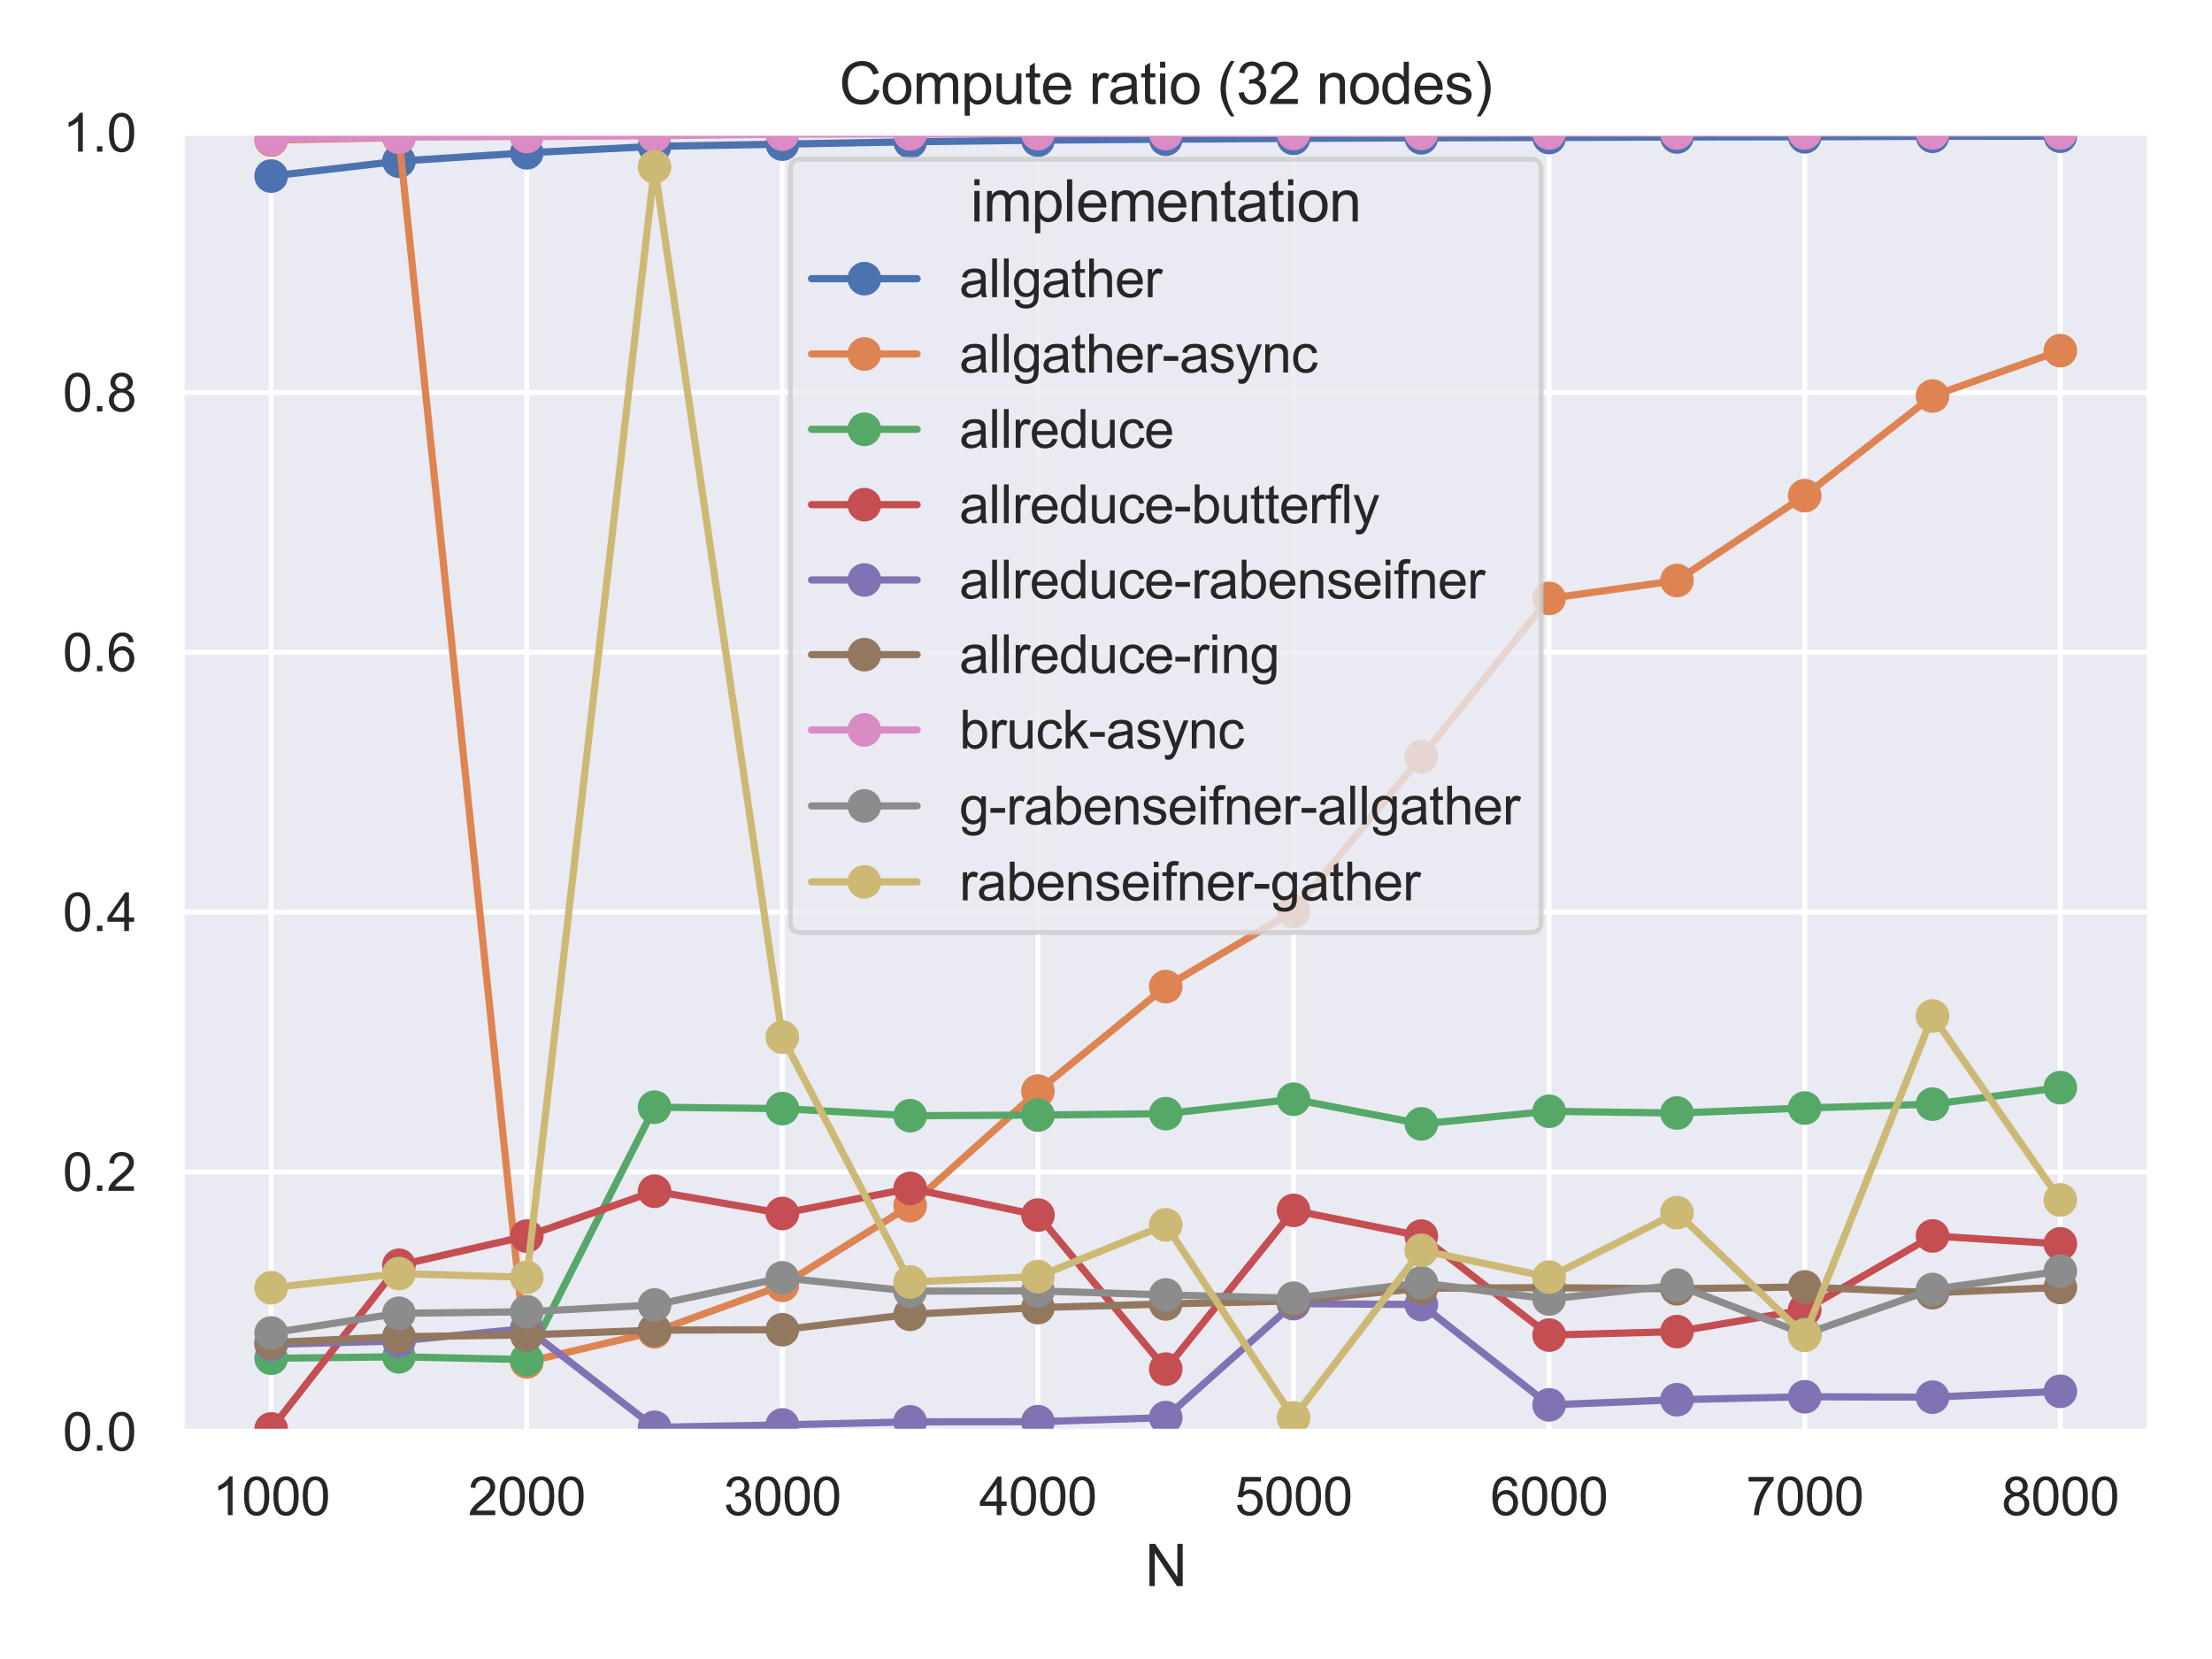 <?xml version="1.0" encoding="utf-8" standalone="no"?>
<!DOCTYPE svg PUBLIC "-//W3C//DTD SVG 1.1//EN"
  "http://www.w3.org/Graphics/SVG/1.1/DTD/svg11.dtd">
<svg height="345.6pt" version="1.1" viewBox="0 0 460.8 345.6" width="460.8pt" xmlns="http://www.w3.org/2000/svg" xmlns:xlink="http://www.w3.org/1999/xlink">
 <defs>
  <style type="text/css">*{stroke-linecap:butt;stroke-linejoin:round;}</style>
 </defs>
 <g id="figure_1">
  <g id="patch_1">
   <path d="M 0 345.6 
L 460.8 345.6 
L 460.8 0 
L 0 0 
z
" style="fill:#ffffff;"/>
  </g>
  <g id="axes_1">
   <g id="patch_2">
    <path d="M 37.85 298.26 
L 447.84 298.26 
L 447.84 27.656 
L 37.85 27.656 
z
" style="fill:#eaeaf2;"/>
   </g>
   <g id="matplotlib.axis_1">
    <g id="xtick_1">
     <g id="line2d_1">
      <path clip-path="url(#p7b5018bbe9)" d="M 56.486 298.26 
L 56.486 27.656 
" style="fill:none;stroke:#ffffff;stroke-linecap:round;"/>
     </g>
     <g id="text_1">
      <!-- 1000 -->
      <g style="fill:#262626;" transform="translate(44.252 315.634)scale(0.11 -0.11)">
       <defs>
        <path d="M 2384 0 
L 1822 0 
L 1822 3584 
Q 1619 3391 1289 3197 
Q 959 3003 697 2906 
L 697 3450 
Q 1169 3672 1522 3987 
Q 1875 4303 2022 4600 
L 2384 4600 
L 2384 0 
z
" id="ArialMT-31" transform="scale(0.016)"/>
        <path d="M 266 2259 
Q 266 3072 433 3567 
Q 600 4063 929 4331 
Q 1259 4600 1759 4600 
Q 2128 4600 2406 4451 
Q 2684 4303 2865 4023 
Q 3047 3744 3150 3342 
Q 3253 2941 3253 2259 
Q 3253 1453 3087 958 
Q 2922 463 2592 192 
Q 2263 -78 1759 -78 
Q 1097 -78 719 397 
Q 266 969 266 2259 
z
M 844 2259 
Q 844 1131 1108 757 
Q 1372 384 1759 384 
Q 2147 384 2411 759 
Q 2675 1134 2675 2259 
Q 2675 3391 2411 3762 
Q 2147 4134 1753 4134 
Q 1366 4134 1134 3806 
Q 844 3388 844 2259 
z
" id="ArialMT-30" transform="scale(0.016)"/>
       </defs>
       <use xlink:href="#ArialMT-31"/>
       <use x="55.615" xlink:href="#ArialMT-30"/>
       <use x="111.23" xlink:href="#ArialMT-30"/>
       <use x="166.846" xlink:href="#ArialMT-30"/>
      </g>
     </g>
    </g>
    <g id="xtick_2">
     <g id="line2d_2">
      <path clip-path="url(#p7b5018bbe9)" d="M 109.731 298.26 
L 109.731 27.656 
" style="fill:none;stroke:#ffffff;stroke-linecap:round;"/>
     </g>
     <g id="text_2">
      <!-- 2000 -->
      <g style="fill:#262626;" transform="translate(97.497 315.634)scale(0.11 -0.11)">
       <defs>
        <path d="M 3222 541 
L 3222 0 
L 194 0 
Q 188 203 259 391 
Q 375 700 629 1000 
Q 884 1300 1366 1694 
Q 2113 2306 2375 2664 
Q 2638 3022 2638 3341 
Q 2638 3675 2398 3904 
Q 2159 4134 1775 4134 
Q 1369 4134 1125 3890 
Q 881 3647 878 3216 
L 300 3275 
Q 359 3922 746 4261 
Q 1134 4600 1788 4600 
Q 2447 4600 2831 4234 
Q 3216 3869 3216 3328 
Q 3216 3053 3103 2787 
Q 2991 2522 2730 2228 
Q 2469 1934 1863 1422 
Q 1356 997 1212 845 
Q 1069 694 975 541 
L 3222 541 
z
" id="ArialMT-32" transform="scale(0.016)"/>
       </defs>
       <use xlink:href="#ArialMT-32"/>
       <use x="55.615" xlink:href="#ArialMT-30"/>
       <use x="111.23" xlink:href="#ArialMT-30"/>
       <use x="166.846" xlink:href="#ArialMT-30"/>
      </g>
     </g>
    </g>
    <g id="xtick_3">
     <g id="line2d_3">
      <path clip-path="url(#p7b5018bbe9)" d="M 162.977 298.26 
L 162.977 27.656 
" style="fill:none;stroke:#ffffff;stroke-linecap:round;"/>
     </g>
     <g id="text_3">
      <!-- 3000 -->
      <g style="fill:#262626;" transform="translate(150.743 315.634)scale(0.11 -0.11)">
       <defs>
        <path d="M 269 1209 
L 831 1284 
Q 928 806 1161 595 
Q 1394 384 1728 384 
Q 2125 384 2398 659 
Q 2672 934 2672 1341 
Q 2672 1728 2419 1979 
Q 2166 2231 1775 2231 
Q 1616 2231 1378 2169 
L 1441 2663 
Q 1497 2656 1531 2656 
Q 1891 2656 2178 2843 
Q 2466 3031 2466 3422 
Q 2466 3731 2256 3934 
Q 2047 4138 1716 4138 
Q 1388 4138 1169 3931 
Q 950 3725 888 3313 
L 325 3413 
Q 428 3978 793 4289 
Q 1159 4600 1703 4600 
Q 2078 4600 2393 4439 
Q 2709 4278 2876 4000 
Q 3044 3722 3044 3409 
Q 3044 3113 2884 2869 
Q 2725 2625 2413 2481 
Q 2819 2388 3044 2092 
Q 3269 1797 3269 1353 
Q 3269 753 2831 336 
Q 2394 -81 1725 -81 
Q 1122 -81 723 278 
Q 325 638 269 1209 
z
" id="ArialMT-33" transform="scale(0.016)"/>
       </defs>
       <use xlink:href="#ArialMT-33"/>
       <use x="55.615" xlink:href="#ArialMT-30"/>
       <use x="111.23" xlink:href="#ArialMT-30"/>
       <use x="166.846" xlink:href="#ArialMT-30"/>
      </g>
     </g>
    </g>
    <g id="xtick_4">
     <g id="line2d_4">
      <path clip-path="url(#p7b5018bbe9)" d="M 216.222 298.26 
L 216.222 27.656 
" style="fill:none;stroke:#ffffff;stroke-linecap:round;"/>
     </g>
     <g id="text_4">
      <!-- 4000 -->
      <g style="fill:#262626;" transform="translate(203.988 315.634)scale(0.11 -0.11)">
       <defs>
        <path d="M 2069 0 
L 2069 1097 
L 81 1097 
L 81 1613 
L 2172 4581 
L 2631 4581 
L 2631 1613 
L 3250 1613 
L 3250 1097 
L 2631 1097 
L 2631 0 
L 2069 0 
z
M 2069 1613 
L 2069 3678 
L 634 1613 
L 2069 1613 
z
" id="ArialMT-34" transform="scale(0.016)"/>
       </defs>
       <use xlink:href="#ArialMT-34"/>
       <use x="55.615" xlink:href="#ArialMT-30"/>
       <use x="111.23" xlink:href="#ArialMT-30"/>
       <use x="166.846" xlink:href="#ArialMT-30"/>
      </g>
     </g>
    </g>
    <g id="xtick_5">
     <g id="line2d_5">
      <path clip-path="url(#p7b5018bbe9)" d="M 269.468 298.26 
L 269.468 27.656 
" style="fill:none;stroke:#ffffff;stroke-linecap:round;"/>
     </g>
     <g id="text_5">
      <!-- 5000 -->
      <g style="fill:#262626;" transform="translate(257.234 315.634)scale(0.11 -0.11)">
       <defs>
        <path d="M 266 1200 
L 856 1250 
Q 922 819 1161 601 
Q 1400 384 1738 384 
Q 2144 384 2425 690 
Q 2706 997 2706 1503 
Q 2706 1984 2436 2262 
Q 2166 2541 1728 2541 
Q 1456 2541 1237 2417 
Q 1019 2294 894 2097 
L 366 2166 
L 809 4519 
L 3088 4519 
L 3088 3981 
L 1259 3981 
L 1013 2750 
Q 1425 3038 1878 3038 
Q 2478 3038 2890 2622 
Q 3303 2206 3303 1553 
Q 3303 931 2941 478 
Q 2500 -78 1738 -78 
Q 1113 -78 717 272 
Q 322 622 266 1200 
z
" id="ArialMT-35" transform="scale(0.016)"/>
       </defs>
       <use xlink:href="#ArialMT-35"/>
       <use x="55.615" xlink:href="#ArialMT-30"/>
       <use x="111.23" xlink:href="#ArialMT-30"/>
       <use x="166.846" xlink:href="#ArialMT-30"/>
      </g>
     </g>
    </g>
    <g id="xtick_6">
     <g id="line2d_6">
      <path clip-path="url(#p7b5018bbe9)" d="M 322.713 298.26 
L 322.713 27.656 
" style="fill:none;stroke:#ffffff;stroke-linecap:round;"/>
     </g>
     <g id="text_6">
      <!-- 6000 -->
      <g style="fill:#262626;" transform="translate(310.479 315.634)scale(0.11 -0.11)">
       <defs>
        <path d="M 3184 3459 
L 2625 3416 
Q 2550 3747 2413 3897 
Q 2184 4138 1850 4138 
Q 1581 4138 1378 3988 
Q 1113 3794 959 3422 
Q 806 3050 800 2363 
Q 1003 2672 1297 2822 
Q 1591 2972 1913 2972 
Q 2475 2972 2870 2558 
Q 3266 2144 3266 1488 
Q 3266 1056 3080 686 
Q 2894 316 2569 119 
Q 2244 -78 1831 -78 
Q 1128 -78 684 439 
Q 241 956 241 2144 
Q 241 3472 731 4075 
Q 1159 4600 1884 4600 
Q 2425 4600 2770 4297 
Q 3116 3994 3184 3459 
z
M 888 1484 
Q 888 1194 1011 928 
Q 1134 663 1356 523 
Q 1578 384 1822 384 
Q 2178 384 2434 671 
Q 2691 959 2691 1453 
Q 2691 1928 2437 2201 
Q 2184 2475 1800 2475 
Q 1419 2475 1153 2201 
Q 888 1928 888 1484 
z
" id="ArialMT-36" transform="scale(0.016)"/>
       </defs>
       <use xlink:href="#ArialMT-36"/>
       <use x="55.615" xlink:href="#ArialMT-30"/>
       <use x="111.23" xlink:href="#ArialMT-30"/>
       <use x="166.846" xlink:href="#ArialMT-30"/>
      </g>
     </g>
    </g>
    <g id="xtick_7">
     <g id="line2d_7">
      <path clip-path="url(#p7b5018bbe9)" d="M 375.959 298.26 
L 375.959 27.656 
" style="fill:none;stroke:#ffffff;stroke-linecap:round;"/>
     </g>
     <g id="text_7">
      <!-- 7000 -->
      <g style="fill:#262626;" transform="translate(363.725 315.634)scale(0.11 -0.11)">
       <defs>
        <path d="M 303 3981 
L 303 4522 
L 3269 4522 
L 3269 4084 
Q 2831 3619 2401 2847 
Q 1972 2075 1738 1259 
Q 1569 684 1522 0 
L 944 0 
Q 953 541 1156 1306 
Q 1359 2072 1739 2783 
Q 2119 3494 2547 3981 
L 303 3981 
z
" id="ArialMT-37" transform="scale(0.016)"/>
       </defs>
       <use xlink:href="#ArialMT-37"/>
       <use x="55.615" xlink:href="#ArialMT-30"/>
       <use x="111.23" xlink:href="#ArialMT-30"/>
       <use x="166.846" xlink:href="#ArialMT-30"/>
      </g>
     </g>
    </g>
    <g id="xtick_8">
     <g id="line2d_8">
      <path clip-path="url(#p7b5018bbe9)" d="M 429.204 298.26 
L 429.204 27.656 
" style="fill:none;stroke:#ffffff;stroke-linecap:round;"/>
     </g>
     <g id="text_8">
      <!-- 8000 -->
      <g style="fill:#262626;" transform="translate(416.97 315.634)scale(0.11 -0.11)">
       <defs>
        <path d="M 1131 2484 
Q 781 2613 612 2850 
Q 444 3088 444 3419 
Q 444 3919 803 4259 
Q 1163 4600 1759 4600 
Q 2359 4600 2725 4251 
Q 3091 3903 3091 3403 
Q 3091 3084 2923 2848 
Q 2756 2613 2416 2484 
Q 2838 2347 3058 2040 
Q 3278 1734 3278 1309 
Q 3278 722 2862 322 
Q 2447 -78 1769 -78 
Q 1091 -78 675 323 
Q 259 725 259 1325 
Q 259 1772 486 2073 
Q 713 2375 1131 2484 
z
M 1019 3438 
Q 1019 3113 1228 2906 
Q 1438 2700 1772 2700 
Q 2097 2700 2305 2904 
Q 2513 3109 2513 3406 
Q 2513 3716 2298 3927 
Q 2084 4138 1766 4138 
Q 1444 4138 1231 3931 
Q 1019 3725 1019 3438 
z
M 838 1322 
Q 838 1081 952 856 
Q 1066 631 1291 507 
Q 1516 384 1775 384 
Q 2178 384 2440 643 
Q 2703 903 2703 1303 
Q 2703 1709 2433 1975 
Q 2163 2241 1756 2241 
Q 1359 2241 1098 1978 
Q 838 1716 838 1322 
z
" id="ArialMT-38" transform="scale(0.016)"/>
       </defs>
       <use xlink:href="#ArialMT-38"/>
       <use x="55.615" xlink:href="#ArialMT-30"/>
       <use x="111.23" xlink:href="#ArialMT-30"/>
       <use x="166.846" xlink:href="#ArialMT-30"/>
      </g>
     </g>
    </g>
    <g id="text_9">
     <!-- N -->
     <g style="fill:#262626;" transform="translate(238.512 330.409)scale(0.12 -0.12)">
      <defs>
       <path d="M 488 0 
L 488 4581 
L 1109 4581 
L 3516 984 
L 3516 4581 
L 4097 4581 
L 4097 0 
L 3475 0 
L 1069 3600 
L 1069 0 
L 488 0 
z
" id="ArialMT-4e" transform="scale(0.016)"/>
      </defs>
      <use xlink:href="#ArialMT-4e"/>
     </g>
    </g>
   </g>
   <g id="matplotlib.axis_2">
    <g id="ytick_1">
     <g id="line2d_9">
      <path clip-path="url(#p7b5018bbe9)" d="M 37.85 298.26 
L 447.84 298.26 
" style="fill:none;stroke:#ffffff;stroke-linecap:round;"/>
     </g>
     <g id="text_10">
      <!-- 0.0 -->
      <g style="fill:#262626;" transform="translate(13.06 302.197)scale(0.11 -0.11)">
       <defs>
        <path d="M 581 0 
L 581 641 
L 1222 641 
L 1222 0 
L 581 0 
z
" id="ArialMT-2e" transform="scale(0.016)"/>
       </defs>
       <use xlink:href="#ArialMT-30"/>
       <use x="55.615" xlink:href="#ArialMT-2e"/>
       <use x="83.398" xlink:href="#ArialMT-30"/>
      </g>
     </g>
    </g>
    <g id="ytick_2">
     <g id="line2d_10">
      <path clip-path="url(#p7b5018bbe9)" d="M 37.85 244.139 
L 447.84 244.139 
" style="fill:none;stroke:#ffffff;stroke-linecap:round;"/>
     </g>
     <g id="text_11">
      <!-- 0.2 -->
      <g style="fill:#262626;" transform="translate(13.06 248.076)scale(0.11 -0.11)">
       <use xlink:href="#ArialMT-30"/>
       <use x="55.615" xlink:href="#ArialMT-2e"/>
       <use x="83.398" xlink:href="#ArialMT-32"/>
      </g>
     </g>
    </g>
    <g id="ytick_3">
     <g id="line2d_11">
      <path clip-path="url(#p7b5018bbe9)" d="M 37.85 190.018 
L 447.84 190.018 
" style="fill:none;stroke:#ffffff;stroke-linecap:round;"/>
     </g>
     <g id="text_12">
      <!-- 0.4 -->
      <g style="fill:#262626;" transform="translate(13.06 193.955)scale(0.11 -0.11)">
       <use xlink:href="#ArialMT-30"/>
       <use x="55.615" xlink:href="#ArialMT-2e"/>
       <use x="83.398" xlink:href="#ArialMT-34"/>
      </g>
     </g>
    </g>
    <g id="ytick_4">
     <g id="line2d_12">
      <path clip-path="url(#p7b5018bbe9)" d="M 37.85 135.898 
L 447.84 135.898 
" style="fill:none;stroke:#ffffff;stroke-linecap:round;"/>
     </g>
     <g id="text_13">
      <!-- 0.6 -->
      <g style="fill:#262626;" transform="translate(13.06 139.835)scale(0.11 -0.11)">
       <use xlink:href="#ArialMT-30"/>
       <use x="55.615" xlink:href="#ArialMT-2e"/>
       <use x="83.398" xlink:href="#ArialMT-36"/>
      </g>
     </g>
    </g>
    <g id="ytick_5">
     <g id="line2d_13">
      <path clip-path="url(#p7b5018bbe9)" d="M 37.85 81.777 
L 447.84 81.777 
" style="fill:none;stroke:#ffffff;stroke-linecap:round;"/>
     </g>
     <g id="text_14">
      <!-- 0.8 -->
      <g style="fill:#262626;" transform="translate(13.06 85.714)scale(0.11 -0.11)">
       <use xlink:href="#ArialMT-30"/>
       <use x="55.615" xlink:href="#ArialMT-2e"/>
       <use x="83.398" xlink:href="#ArialMT-38"/>
      </g>
     </g>
    </g>
    <g id="ytick_6">
     <g id="line2d_14">
      <path clip-path="url(#p7b5018bbe9)" d="M 37.85 27.656 
L 447.84 27.656 
" style="fill:none;stroke:#ffffff;stroke-linecap:round;"/>
     </g>
     <g id="text_15">
      <!-- 1.0 -->
      <g style="fill:#262626;" transform="translate(13.06 31.593)scale(0.11 -0.11)">
       <use xlink:href="#ArialMT-31"/>
       <use x="55.615" xlink:href="#ArialMT-2e"/>
       <use x="83.398" xlink:href="#ArialMT-30"/>
      </g>
     </g>
    </g>
   </g>
   <g id="line2d_15">
    <path clip-path="url(#p7b5018bbe9)" d="M 56.486 36.677 
L 83.109 33.572 
L 109.731 31.834 
L 136.354 30.493 
L 162.977 30.026 
L 189.6 29.54 
L 216.222 29.201 
L 242.845 29.003 
L 269.468 28.83 
L 296.09 28.709 
L 322.713 28.65 
L 349.336 28.538 
L 375.959 28.498 
L 402.581 28.393 
L 429.204 28.374 
" style="fill:none;stroke:#4c72b0;stroke-linecap:round;stroke-width:1.5;"/>
    <defs>
     <path d="M 0 3 
C 0.796 3 1.559 2.684 2.121 2.121 
C 2.684 1.559 3 0.796 3 0 
C 3 -0.796 2.684 -1.559 2.121 -2.121 
C 1.559 -2.684 0.796 -3 0 -3 
C -0.796 -3 -1.559 -2.684 -2.121 -2.121 
C -2.684 -1.559 -3 -0.796 -3 0 
C -3 0.796 -2.684 1.559 -2.121 2.121 
C -1.559 2.684 -0.796 3 0 3 
z
" id="m631c146daf" style="stroke:#4c72b0;"/>
    </defs>
    <g clip-path="url(#p7b5018bbe9)">
     <use style="fill:#4c72b0;stroke:#4c72b0;" x="56.486" xlink:href="#m631c146daf" y="36.677"/>
     <use style="fill:#4c72b0;stroke:#4c72b0;" x="83.109" xlink:href="#m631c146daf" y="33.572"/>
     <use style="fill:#4c72b0;stroke:#4c72b0;" x="109.731" xlink:href="#m631c146daf" y="31.834"/>
     <use style="fill:#4c72b0;stroke:#4c72b0;" x="136.354" xlink:href="#m631c146daf" y="30.493"/>
     <use style="fill:#4c72b0;stroke:#4c72b0;" x="162.977" xlink:href="#m631c146daf" y="30.026"/>
     <use style="fill:#4c72b0;stroke:#4c72b0;" x="189.6" xlink:href="#m631c146daf" y="29.54"/>
     <use style="fill:#4c72b0;stroke:#4c72b0;" x="216.222" xlink:href="#m631c146daf" y="29.201"/>
     <use style="fill:#4c72b0;stroke:#4c72b0;" x="242.845" xlink:href="#m631c146daf" y="29.003"/>
     <use style="fill:#4c72b0;stroke:#4c72b0;" x="269.468" xlink:href="#m631c146daf" y="28.83"/>
     <use style="fill:#4c72b0;stroke:#4c72b0;" x="296.09" xlink:href="#m631c146daf" y="28.709"/>
     <use style="fill:#4c72b0;stroke:#4c72b0;" x="322.713" xlink:href="#m631c146daf" y="28.65"/>
     <use style="fill:#4c72b0;stroke:#4c72b0;" x="349.336" xlink:href="#m631c146daf" y="28.538"/>
     <use style="fill:#4c72b0;stroke:#4c72b0;" x="375.959" xlink:href="#m631c146daf" y="28.498"/>
     <use style="fill:#4c72b0;stroke:#4c72b0;" x="402.581" xlink:href="#m631c146daf" y="28.393"/>
     <use style="fill:#4c72b0;stroke:#4c72b0;" x="429.204" xlink:href="#m631c146daf" y="28.374"/>
    </g>
   </g>
   <g id="line2d_16">
    <path clip-path="url(#p7b5018bbe9)" d="M 56.486 29.175 
L 83.109 28.664 
L 109.731 283.705 
L 136.354 277.437 
L 162.977 267.757 
L 189.6 251.163 
L 216.222 227.297 
L 242.845 205.526 
L 269.468 189.814 
L 296.09 157.662 
L 322.713 124.669 
L 349.336 120.928 
L 375.959 103.251 
L 402.581 82.498 
L 429.204 73.053 
" style="fill:none;stroke:#dd8452;stroke-linecap:round;stroke-width:1.5;"/>
    <defs>
     <path d="M 0 3 
C 0.796 3 1.559 2.684 2.121 2.121 
C 2.684 1.559 3 0.796 3 0 
C 3 -0.796 2.684 -1.559 2.121 -2.121 
C 1.559 -2.684 0.796 -3 0 -3 
C -0.796 -3 -1.559 -2.684 -2.121 -2.121 
C -2.684 -1.559 -3 -0.796 -3 0 
C -3 0.796 -2.684 1.559 -2.121 2.121 
C -1.559 2.684 -0.796 3 0 3 
z
" id="m5522a5a7a4" style="stroke:#dd8452;"/>
    </defs>
    <g clip-path="url(#p7b5018bbe9)">
     <use style="fill:#dd8452;stroke:#dd8452;" x="56.486" xlink:href="#m5522a5a7a4" y="29.175"/>
     <use style="fill:#dd8452;stroke:#dd8452;" x="83.109" xlink:href="#m5522a5a7a4" y="28.664"/>
     <use style="fill:#dd8452;stroke:#dd8452;" x="109.731" xlink:href="#m5522a5a7a4" y="283.705"/>
     <use style="fill:#dd8452;stroke:#dd8452;" x="136.354" xlink:href="#m5522a5a7a4" y="277.437"/>
     <use style="fill:#dd8452;stroke:#dd8452;" x="162.977" xlink:href="#m5522a5a7a4" y="267.757"/>
     <use style="fill:#dd8452;stroke:#dd8452;" x="189.6" xlink:href="#m5522a5a7a4" y="251.163"/>
     <use style="fill:#dd8452;stroke:#dd8452;" x="216.222" xlink:href="#m5522a5a7a4" y="227.297"/>
     <use style="fill:#dd8452;stroke:#dd8452;" x="242.845" xlink:href="#m5522a5a7a4" y="205.526"/>
     <use style="fill:#dd8452;stroke:#dd8452;" x="269.468" xlink:href="#m5522a5a7a4" y="189.814"/>
     <use style="fill:#dd8452;stroke:#dd8452;" x="296.09" xlink:href="#m5522a5a7a4" y="157.662"/>
     <use style="fill:#dd8452;stroke:#dd8452;" x="322.713" xlink:href="#m5522a5a7a4" y="124.669"/>
     <use style="fill:#dd8452;stroke:#dd8452;" x="349.336" xlink:href="#m5522a5a7a4" y="120.928"/>
     <use style="fill:#dd8452;stroke:#dd8452;" x="375.959" xlink:href="#m5522a5a7a4" y="103.251"/>
     <use style="fill:#dd8452;stroke:#dd8452;" x="402.581" xlink:href="#m5522a5a7a4" y="82.498"/>
     <use style="fill:#dd8452;stroke:#dd8452;" x="429.204" xlink:href="#m5522a5a7a4" y="73.053"/>
    </g>
   </g>
   <g id="line2d_17">
    <path clip-path="url(#p7b5018bbe9)" d="M 56.486 282.955 
L 83.109 282.647 
L 109.731 283.226 
L 136.354 230.646 
L 162.977 230.943 
L 189.6 232.423 
L 216.222 232.287 
L 242.845 231.998 
L 269.468 228.987 
L 296.09 234.124 
L 322.713 231.499 
L 349.336 231.866 
L 375.959 230.824 
L 402.581 230.017 
L 429.204 226.575 
" style="fill:none;stroke:#55a868;stroke-linecap:round;stroke-width:1.5;"/>
    <defs>
     <path d="M 0 3 
C 0.796 3 1.559 2.684 2.121 2.121 
C 2.684 1.559 3 0.796 3 0 
C 3 -0.796 2.684 -1.559 2.121 -2.121 
C 1.559 -2.684 0.796 -3 0 -3 
C -0.796 -3 -1.559 -2.684 -2.121 -2.121 
C -2.684 -1.559 -3 -0.796 -3 0 
C -3 0.796 -2.684 1.559 -2.121 2.121 
C -1.559 2.684 -0.796 3 0 3 
z
" id="m926f9d525a" style="stroke:#55a868;"/>
    </defs>
    <g clip-path="url(#p7b5018bbe9)">
     <use style="fill:#55a868;stroke:#55a868;" x="56.486" xlink:href="#m926f9d525a" y="282.955"/>
     <use style="fill:#55a868;stroke:#55a868;" x="83.109" xlink:href="#m926f9d525a" y="282.647"/>
     <use style="fill:#55a868;stroke:#55a868;" x="109.731" xlink:href="#m926f9d525a" y="283.226"/>
     <use style="fill:#55a868;stroke:#55a868;" x="136.354" xlink:href="#m926f9d525a" y="230.646"/>
     <use style="fill:#55a868;stroke:#55a868;" x="162.977" xlink:href="#m926f9d525a" y="230.943"/>
     <use style="fill:#55a868;stroke:#55a868;" x="189.6" xlink:href="#m926f9d525a" y="232.423"/>
     <use style="fill:#55a868;stroke:#55a868;" x="216.222" xlink:href="#m926f9d525a" y="232.287"/>
     <use style="fill:#55a868;stroke:#55a868;" x="242.845" xlink:href="#m926f9d525a" y="231.998"/>
     <use style="fill:#55a868;stroke:#55a868;" x="269.468" xlink:href="#m926f9d525a" y="228.987"/>
     <use style="fill:#55a868;stroke:#55a868;" x="296.09" xlink:href="#m926f9d525a" y="234.124"/>
     <use style="fill:#55a868;stroke:#55a868;" x="322.713" xlink:href="#m926f9d525a" y="231.499"/>
     <use style="fill:#55a868;stroke:#55a868;" x="349.336" xlink:href="#m926f9d525a" y="231.866"/>
     <use style="fill:#55a868;stroke:#55a868;" x="375.959" xlink:href="#m926f9d525a" y="230.824"/>
     <use style="fill:#55a868;stroke:#55a868;" x="402.581" xlink:href="#m926f9d525a" y="230.017"/>
     <use style="fill:#55a868;stroke:#55a868;" x="429.204" xlink:href="#m926f9d525a" y="226.575"/>
    </g>
   </g>
   <g id="line2d_18">
    <path clip-path="url(#p7b5018bbe9)" d="M 56.486 297.68 
L 83.109 263.579 
L 109.731 257.501 
L 136.354 248.156 
L 162.977 252.789 
L 189.6 247.561 
L 216.222 253.124 
L 242.845 285.21 
L 269.468 252.146 
L 296.09 257.507 
L 322.713 278.123 
L 349.336 277.392 
L 375.959 272.839 
L 402.581 257.471 
L 429.204 259.119 
" style="fill:none;stroke:#c44e52;stroke-linecap:round;stroke-width:1.5;"/>
    <defs>
     <path d="M 0 3 
C 0.796 3 1.559 2.684 2.121 2.121 
C 2.684 1.559 3 0.796 3 0 
C 3 -0.796 2.684 -1.559 2.121 -2.121 
C 1.559 -2.684 0.796 -3 0 -3 
C -0.796 -3 -1.559 -2.684 -2.121 -2.121 
C -2.684 -1.559 -3 -0.796 -3 0 
C -3 0.796 -2.684 1.559 -2.121 2.121 
C -1.559 2.684 -0.796 3 0 3 
z
" id="m4c5e7a5e44" style="stroke:#c44e52;"/>
    </defs>
    <g clip-path="url(#p7b5018bbe9)">
     <use style="fill:#c44e52;stroke:#c44e52;" x="56.486" xlink:href="#m4c5e7a5e44" y="297.68"/>
     <use style="fill:#c44e52;stroke:#c44e52;" x="83.109" xlink:href="#m4c5e7a5e44" y="263.579"/>
     <use style="fill:#c44e52;stroke:#c44e52;" x="109.731" xlink:href="#m4c5e7a5e44" y="257.501"/>
     <use style="fill:#c44e52;stroke:#c44e52;" x="136.354" xlink:href="#m4c5e7a5e44" y="248.156"/>
     <use style="fill:#c44e52;stroke:#c44e52;" x="162.977" xlink:href="#m4c5e7a5e44" y="252.789"/>
     <use style="fill:#c44e52;stroke:#c44e52;" x="189.6" xlink:href="#m4c5e7a5e44" y="247.561"/>
     <use style="fill:#c44e52;stroke:#c44e52;" x="216.222" xlink:href="#m4c5e7a5e44" y="253.124"/>
     <use style="fill:#c44e52;stroke:#c44e52;" x="242.845" xlink:href="#m4c5e7a5e44" y="285.21"/>
     <use style="fill:#c44e52;stroke:#c44e52;" x="269.468" xlink:href="#m4c5e7a5e44" y="252.146"/>
     <use style="fill:#c44e52;stroke:#c44e52;" x="296.09" xlink:href="#m4c5e7a5e44" y="257.507"/>
     <use style="fill:#c44e52;stroke:#c44e52;" x="322.713" xlink:href="#m4c5e7a5e44" y="278.123"/>
     <use style="fill:#c44e52;stroke:#c44e52;" x="349.336" xlink:href="#m4c5e7a5e44" y="277.392"/>
     <use style="fill:#c44e52;stroke:#c44e52;" x="375.959" xlink:href="#m4c5e7a5e44" y="272.839"/>
     <use style="fill:#c44e52;stroke:#c44e52;" x="402.581" xlink:href="#m4c5e7a5e44" y="257.471"/>
     <use style="fill:#c44e52;stroke:#c44e52;" x="429.204" xlink:href="#m4c5e7a5e44" y="259.119"/>
    </g>
   </g>
   <g id="line2d_19">
    <path clip-path="url(#p7b5018bbe9)" d="M 56.486 280.07 
L 83.109 279.347 
L 109.731 276.742 
L 136.354 297.334 
L 162.977 296.833 
L 189.6 296.19 
L 216.222 296.164 
L 242.845 295.315 
L 269.468 271.566 
L 296.09 271.761 
L 322.713 292.661 
L 349.336 291.587 
L 375.959 290.971 
L 402.581 291.055 
L 429.204 289.837 
" style="fill:none;stroke:#8172b3;stroke-linecap:round;stroke-width:1.5;"/>
    <defs>
     <path d="M 0 3 
C 0.796 3 1.559 2.684 2.121 2.121 
C 2.684 1.559 3 0.796 3 0 
C 3 -0.796 2.684 -1.559 2.121 -2.121 
C 1.559 -2.684 0.796 -3 0 -3 
C -0.796 -3 -1.559 -2.684 -2.121 -2.121 
C -2.684 -1.559 -3 -0.796 -3 0 
C -3 0.796 -2.684 1.559 -2.121 2.121 
C -1.559 2.684 -0.796 3 0 3 
z
" id="ma0bdca89f1" style="stroke:#8172b3;"/>
    </defs>
    <g clip-path="url(#p7b5018bbe9)">
     <use style="fill:#8172b3;stroke:#8172b3;" x="56.486" xlink:href="#ma0bdca89f1" y="280.07"/>
     <use style="fill:#8172b3;stroke:#8172b3;" x="83.109" xlink:href="#ma0bdca89f1" y="279.347"/>
     <use style="fill:#8172b3;stroke:#8172b3;" x="109.731" xlink:href="#ma0bdca89f1" y="276.742"/>
     <use style="fill:#8172b3;stroke:#8172b3;" x="136.354" xlink:href="#ma0bdca89f1" y="297.334"/>
     <use style="fill:#8172b3;stroke:#8172b3;" x="162.977" xlink:href="#ma0bdca89f1" y="296.833"/>
     <use style="fill:#8172b3;stroke:#8172b3;" x="189.6" xlink:href="#ma0bdca89f1" y="296.19"/>
     <use style="fill:#8172b3;stroke:#8172b3;" x="216.222" xlink:href="#ma0bdca89f1" y="296.164"/>
     <use style="fill:#8172b3;stroke:#8172b3;" x="242.845" xlink:href="#ma0bdca89f1" y="295.315"/>
     <use style="fill:#8172b3;stroke:#8172b3;" x="269.468" xlink:href="#ma0bdca89f1" y="271.566"/>
     <use style="fill:#8172b3;stroke:#8172b3;" x="296.09" xlink:href="#ma0bdca89f1" y="271.761"/>
     <use style="fill:#8172b3;stroke:#8172b3;" x="322.713" xlink:href="#ma0bdca89f1" y="292.661"/>
     <use style="fill:#8172b3;stroke:#8172b3;" x="349.336" xlink:href="#ma0bdca89f1" y="291.587"/>
     <use style="fill:#8172b3;stroke:#8172b3;" x="375.959" xlink:href="#ma0bdca89f1" y="290.971"/>
     <use style="fill:#8172b3;stroke:#8172b3;" x="402.581" xlink:href="#ma0bdca89f1" y="291.055"/>
     <use style="fill:#8172b3;stroke:#8172b3;" x="429.204" xlink:href="#ma0bdca89f1" y="289.837"/>
    </g>
   </g>
   <g id="line2d_20">
    <path clip-path="url(#p7b5018bbe9)" d="M 56.486 279.682 
L 83.109 278.461 
L 109.731 278.089 
L 136.354 277.092 
L 162.977 277.005 
L 189.6 273.797 
L 216.222 272.396 
L 242.845 271.638 
L 269.468 271.002 
L 296.09 268.366 
L 322.713 268.242 
L 349.336 268.478 
L 375.959 268.096 
L 402.581 269.295 
L 429.204 268.196 
" style="fill:none;stroke:#937860;stroke-linecap:round;stroke-width:1.5;"/>
    <defs>
     <path d="M 0 3 
C 0.796 3 1.559 2.684 2.121 2.121 
C 2.684 1.559 3 0.796 3 0 
C 3 -0.796 2.684 -1.559 2.121 -2.121 
C 1.559 -2.684 0.796 -3 0 -3 
C -0.796 -3 -1.559 -2.684 -2.121 -2.121 
C -2.684 -1.559 -3 -0.796 -3 0 
C -3 0.796 -2.684 1.559 -2.121 2.121 
C -1.559 2.684 -0.796 3 0 3 
z
" id="mafaf334eee" style="stroke:#937860;"/>
    </defs>
    <g clip-path="url(#p7b5018bbe9)">
     <use style="fill:#937860;stroke:#937860;" x="56.486" xlink:href="#mafaf334eee" y="279.682"/>
     <use style="fill:#937860;stroke:#937860;" x="83.109" xlink:href="#mafaf334eee" y="278.461"/>
     <use style="fill:#937860;stroke:#937860;" x="109.731" xlink:href="#mafaf334eee" y="278.089"/>
     <use style="fill:#937860;stroke:#937860;" x="136.354" xlink:href="#mafaf334eee" y="277.092"/>
     <use style="fill:#937860;stroke:#937860;" x="162.977" xlink:href="#mafaf334eee" y="277.005"/>
     <use style="fill:#937860;stroke:#937860;" x="189.6" xlink:href="#mafaf334eee" y="273.797"/>
     <use style="fill:#937860;stroke:#937860;" x="216.222" xlink:href="#mafaf334eee" y="272.396"/>
     <use style="fill:#937860;stroke:#937860;" x="242.845" xlink:href="#mafaf334eee" y="271.638"/>
     <use style="fill:#937860;stroke:#937860;" x="269.468" xlink:href="#mafaf334eee" y="271.002"/>
     <use style="fill:#937860;stroke:#937860;" x="296.09" xlink:href="#mafaf334eee" y="268.366"/>
     <use style="fill:#937860;stroke:#937860;" x="322.713" xlink:href="#mafaf334eee" y="268.242"/>
     <use style="fill:#937860;stroke:#937860;" x="349.336" xlink:href="#mafaf334eee" y="268.478"/>
     <use style="fill:#937860;stroke:#937860;" x="375.959" xlink:href="#mafaf334eee" y="268.096"/>
     <use style="fill:#937860;stroke:#937860;" x="402.581" xlink:href="#mafaf334eee" y="269.295"/>
     <use style="fill:#937860;stroke:#937860;" x="429.204" xlink:href="#mafaf334eee" y="268.196"/>
    </g>
   </g>
   <g id="line2d_21">
    <path clip-path="url(#p7b5018bbe9)" d="M 56.486 28.932 
L 83.109 28.545 
L 109.731 28.442 
L 136.354 28.283 
L 162.977 27.946 
L 189.6 27.884 
L 216.222 27.849 
L 242.845 27.822 
L 269.468 27.799 
L 296.09 27.783 
L 322.713 27.723 
L 349.336 27.716 
L 375.959 27.711 
L 402.581 27.706 
L 429.204 27.697 
" style="fill:none;stroke:#da8bc3;stroke-linecap:round;stroke-width:1.5;"/>
    <defs>
     <path d="M 0 3 
C 0.796 3 1.559 2.684 2.121 2.121 
C 2.684 1.559 3 0.796 3 0 
C 3 -0.796 2.684 -1.559 2.121 -2.121 
C 1.559 -2.684 0.796 -3 0 -3 
C -0.796 -3 -1.559 -2.684 -2.121 -2.121 
C -2.684 -1.559 -3 -0.796 -3 0 
C -3 0.796 -2.684 1.559 -2.121 2.121 
C -1.559 2.684 -0.796 3 0 3 
z
" id="me56b350a59" style="stroke:#da8bc3;"/>
    </defs>
    <g clip-path="url(#p7b5018bbe9)">
     <use style="fill:#da8bc3;stroke:#da8bc3;" x="56.486" xlink:href="#me56b350a59" y="28.932"/>
     <use style="fill:#da8bc3;stroke:#da8bc3;" x="83.109" xlink:href="#me56b350a59" y="28.545"/>
     <use style="fill:#da8bc3;stroke:#da8bc3;" x="109.731" xlink:href="#me56b350a59" y="28.442"/>
     <use style="fill:#da8bc3;stroke:#da8bc3;" x="136.354" xlink:href="#me56b350a59" y="28.283"/>
     <use style="fill:#da8bc3;stroke:#da8bc3;" x="162.977" xlink:href="#me56b350a59" y="27.946"/>
     <use style="fill:#da8bc3;stroke:#da8bc3;" x="189.6" xlink:href="#me56b350a59" y="27.884"/>
     <use style="fill:#da8bc3;stroke:#da8bc3;" x="216.222" xlink:href="#me56b350a59" y="27.849"/>
     <use style="fill:#da8bc3;stroke:#da8bc3;" x="242.845" xlink:href="#me56b350a59" y="27.822"/>
     <use style="fill:#da8bc3;stroke:#da8bc3;" x="269.468" xlink:href="#me56b350a59" y="27.799"/>
     <use style="fill:#da8bc3;stroke:#da8bc3;" x="296.09" xlink:href="#me56b350a59" y="27.783"/>
     <use style="fill:#da8bc3;stroke:#da8bc3;" x="322.713" xlink:href="#me56b350a59" y="27.723"/>
     <use style="fill:#da8bc3;stroke:#da8bc3;" x="349.336" xlink:href="#me56b350a59" y="27.716"/>
     <use style="fill:#da8bc3;stroke:#da8bc3;" x="375.959" xlink:href="#me56b350a59" y="27.711"/>
     <use style="fill:#da8bc3;stroke:#da8bc3;" x="402.581" xlink:href="#me56b350a59" y="27.706"/>
     <use style="fill:#da8bc3;stroke:#da8bc3;" x="429.204" xlink:href="#me56b350a59" y="27.697"/>
    </g>
   </g>
   <g id="line2d_22">
    <path clip-path="url(#p7b5018bbe9)" d="M 56.486 277.681 
L 83.109 273.584 
L 109.731 273.26 
L 136.354 271.845 
L 162.977 266.194 
L 189.6 268.964 
L 216.222 268.914 
L 242.845 269.755 
L 269.468 270.445 
L 296.09 267.233 
L 322.713 270.611 
L 349.336 267.708 
L 375.959 277.927 
L 402.581 268.621 
L 429.204 264.79 
" style="fill:none;stroke:#8c8c8c;stroke-linecap:round;stroke-width:1.5;"/>
    <defs>
     <path d="M 0 3 
C 0.796 3 1.559 2.684 2.121 2.121 
C 2.684 1.559 3 0.796 3 0 
C 3 -0.796 2.684 -1.559 2.121 -2.121 
C 1.559 -2.684 0.796 -3 0 -3 
C -0.796 -3 -1.559 -2.684 -2.121 -2.121 
C -2.684 -1.559 -3 -0.796 -3 0 
C -3 0.796 -2.684 1.559 -2.121 2.121 
C -1.559 2.684 -0.796 3 0 3 
z
" id="mc24f07a712" style="stroke:#8c8c8c;"/>
    </defs>
    <g clip-path="url(#p7b5018bbe9)">
     <use style="fill:#8c8c8c;stroke:#8c8c8c;" x="56.486" xlink:href="#mc24f07a712" y="277.681"/>
     <use style="fill:#8c8c8c;stroke:#8c8c8c;" x="83.109" xlink:href="#mc24f07a712" y="273.584"/>
     <use style="fill:#8c8c8c;stroke:#8c8c8c;" x="109.731" xlink:href="#mc24f07a712" y="273.26"/>
     <use style="fill:#8c8c8c;stroke:#8c8c8c;" x="136.354" xlink:href="#mc24f07a712" y="271.845"/>
     <use style="fill:#8c8c8c;stroke:#8c8c8c;" x="162.977" xlink:href="#mc24f07a712" y="266.194"/>
     <use style="fill:#8c8c8c;stroke:#8c8c8c;" x="189.6" xlink:href="#mc24f07a712" y="268.964"/>
     <use style="fill:#8c8c8c;stroke:#8c8c8c;" x="216.222" xlink:href="#mc24f07a712" y="268.914"/>
     <use style="fill:#8c8c8c;stroke:#8c8c8c;" x="242.845" xlink:href="#mc24f07a712" y="269.755"/>
     <use style="fill:#8c8c8c;stroke:#8c8c8c;" x="269.468" xlink:href="#mc24f07a712" y="270.445"/>
     <use style="fill:#8c8c8c;stroke:#8c8c8c;" x="296.09" xlink:href="#mc24f07a712" y="267.233"/>
     <use style="fill:#8c8c8c;stroke:#8c8c8c;" x="322.713" xlink:href="#mc24f07a712" y="270.611"/>
     <use style="fill:#8c8c8c;stroke:#8c8c8c;" x="349.336" xlink:href="#mc24f07a712" y="267.708"/>
     <use style="fill:#8c8c8c;stroke:#8c8c8c;" x="375.959" xlink:href="#mc24f07a712" y="277.927"/>
     <use style="fill:#8c8c8c;stroke:#8c8c8c;" x="402.581" xlink:href="#mc24f07a712" y="268.621"/>
     <use style="fill:#8c8c8c;stroke:#8c8c8c;" x="429.204" xlink:href="#mc24f07a712" y="264.79"/>
    </g>
   </g>
   <g id="line2d_23">
    <path clip-path="url(#p7b5018bbe9)" d="M 56.486 268.262 
L 83.109 265.306 
L 109.731 266.091 
L 136.354 34.74 
L 162.977 216.068 
L 189.6 267.059 
L 216.222 265.937 
L 242.845 255.157 
L 269.468 295.36 
L 296.09 260.465 
L 322.713 266.046 
L 349.336 252.617 
L 375.959 278.163 
L 402.581 211.649 
L 429.204 249.963 
" style="fill:none;stroke:#ccb974;stroke-linecap:round;stroke-width:1.5;"/>
    <defs>
     <path d="M 0 3 
C 0.796 3 1.559 2.684 2.121 2.121 
C 2.684 1.559 3 0.796 3 0 
C 3 -0.796 2.684 -1.559 2.121 -2.121 
C 1.559 -2.684 0.796 -3 0 -3 
C -0.796 -3 -1.559 -2.684 -2.121 -2.121 
C -2.684 -1.559 -3 -0.796 -3 0 
C -3 0.796 -2.684 1.559 -2.121 2.121 
C -1.559 2.684 -0.796 3 0 3 
z
" id="m0028592da7" style="stroke:#ccb974;"/>
    </defs>
    <g clip-path="url(#p7b5018bbe9)">
     <use style="fill:#ccb974;stroke:#ccb974;" x="56.486" xlink:href="#m0028592da7" y="268.262"/>
     <use style="fill:#ccb974;stroke:#ccb974;" x="83.109" xlink:href="#m0028592da7" y="265.306"/>
     <use style="fill:#ccb974;stroke:#ccb974;" x="109.731" xlink:href="#m0028592da7" y="266.091"/>
     <use style="fill:#ccb974;stroke:#ccb974;" x="136.354" xlink:href="#m0028592da7" y="34.74"/>
     <use style="fill:#ccb974;stroke:#ccb974;" x="162.977" xlink:href="#m0028592da7" y="216.068"/>
     <use style="fill:#ccb974;stroke:#ccb974;" x="189.6" xlink:href="#m0028592da7" y="267.059"/>
     <use style="fill:#ccb974;stroke:#ccb974;" x="216.222" xlink:href="#m0028592da7" y="265.937"/>
     <use style="fill:#ccb974;stroke:#ccb974;" x="242.845" xlink:href="#m0028592da7" y="255.157"/>
     <use style="fill:#ccb974;stroke:#ccb974;" x="269.468" xlink:href="#m0028592da7" y="295.36"/>
     <use style="fill:#ccb974;stroke:#ccb974;" x="296.09" xlink:href="#m0028592da7" y="260.465"/>
     <use style="fill:#ccb974;stroke:#ccb974;" x="322.713" xlink:href="#m0028592da7" y="266.046"/>
     <use style="fill:#ccb974;stroke:#ccb974;" x="349.336" xlink:href="#m0028592da7" y="252.617"/>
     <use style="fill:#ccb974;stroke:#ccb974;" x="375.959" xlink:href="#m0028592da7" y="278.163"/>
     <use style="fill:#ccb974;stroke:#ccb974;" x="402.581" xlink:href="#m0028592da7" y="211.649"/>
     <use style="fill:#ccb974;stroke:#ccb974;" x="429.204" xlink:href="#m0028592da7" y="249.963"/>
    </g>
   </g>
   <g id="patch_3">
    <path d="M 37.85 298.26 
L 37.85 27.656 
" style="fill:none;stroke:#ffffff;stroke-linecap:square;stroke-linejoin:miter;stroke-width:1.25;"/>
   </g>
   <g id="patch_4">
    <path d="M 447.84 298.26 
L 447.84 27.656 
" style="fill:none;stroke:#ffffff;stroke-linecap:square;stroke-linejoin:miter;stroke-width:1.25;"/>
   </g>
   <g id="patch_5">
    <path d="M 37.85 298.26 
L 447.84 298.26 
" style="fill:none;stroke:#ffffff;stroke-linecap:square;stroke-linejoin:miter;stroke-width:1.25;"/>
   </g>
   <g id="patch_6">
    <path d="M 37.85 27.656 
L 447.84 27.656 
" style="fill:none;stroke:#ffffff;stroke-linecap:square;stroke-linejoin:miter;stroke-width:1.25;"/>
   </g>
   <g id="text_16">
    <!-- Compute ratio (32 nodes) -->
    <g style="fill:#262626;" transform="translate(174.814 21.656)scale(0.12 -0.12)">
     <defs>
      <path d="M 3763 1606 
L 4369 1453 
Q 4178 706 3683 314 
Q 3188 -78 2472 -78 
Q 1731 -78 1267 223 
Q 803 525 561 1097 
Q 319 1669 319 2325 
Q 319 3041 592 3573 
Q 866 4106 1370 4382 
Q 1875 4659 2481 4659 
Q 3169 4659 3637 4309 
Q 4106 3959 4291 3325 
L 3694 3184 
Q 3534 3684 3231 3912 
Q 2928 4141 2469 4141 
Q 1941 4141 1586 3887 
Q 1231 3634 1087 3207 
Q 944 2781 944 2328 
Q 944 1744 1114 1308 
Q 1284 872 1643 656 
Q 2003 441 2422 441 
Q 2931 441 3284 734 
Q 3638 1028 3763 1606 
z
" id="ArialMT-43" transform="scale(0.016)"/>
      <path d="M 213 1659 
Q 213 2581 725 3025 
Q 1153 3394 1769 3394 
Q 2453 3394 2887 2945 
Q 3322 2497 3322 1706 
Q 3322 1066 3130 698 
Q 2938 331 2570 128 
Q 2203 -75 1769 -75 
Q 1072 -75 642 372 
Q 213 819 213 1659 
z
M 791 1659 
Q 791 1022 1069 705 
Q 1347 388 1769 388 
Q 2188 388 2466 706 
Q 2744 1025 2744 1678 
Q 2744 2294 2464 2611 
Q 2184 2928 1769 2928 
Q 1347 2928 1069 2612 
Q 791 2297 791 1659 
z
" id="ArialMT-6f" transform="scale(0.016)"/>
      <path d="M 422 0 
L 422 3319 
L 925 3319 
L 925 2853 
Q 1081 3097 1340 3245 
Q 1600 3394 1931 3394 
Q 2300 3394 2536 3241 
Q 2772 3088 2869 2813 
Q 3263 3394 3894 3394 
Q 4388 3394 4653 3120 
Q 4919 2847 4919 2278 
L 4919 0 
L 4359 0 
L 4359 2091 
Q 4359 2428 4304 2576 
Q 4250 2725 4106 2815 
Q 3963 2906 3769 2906 
Q 3419 2906 3187 2673 
Q 2956 2441 2956 1928 
L 2956 0 
L 2394 0 
L 2394 2156 
Q 2394 2531 2256 2718 
Q 2119 2906 1806 2906 
Q 1569 2906 1367 2781 
Q 1166 2656 1075 2415 
Q 984 2175 984 1722 
L 984 0 
L 422 0 
z
" id="ArialMT-6d" transform="scale(0.016)"/>
      <path d="M 422 -1272 
L 422 3319 
L 934 3319 
L 934 2888 
Q 1116 3141 1344 3267 
Q 1572 3394 1897 3394 
Q 2322 3394 2647 3175 
Q 2972 2956 3137 2557 
Q 3303 2159 3303 1684 
Q 3303 1175 3120 767 
Q 2938 359 2589 142 
Q 2241 -75 1856 -75 
Q 1575 -75 1351 44 
Q 1128 163 984 344 
L 984 -1272 
L 422 -1272 
z
M 931 1641 
Q 931 1000 1190 694 
Q 1450 388 1819 388 
Q 2194 388 2461 705 
Q 2728 1022 2728 1688 
Q 2728 2322 2467 2637 
Q 2206 2953 1844 2953 
Q 1484 2953 1207 2617 
Q 931 2281 931 1641 
z
" id="ArialMT-70" transform="scale(0.016)"/>
      <path d="M 2597 0 
L 2597 488 
Q 2209 -75 1544 -75 
Q 1250 -75 995 37 
Q 741 150 617 320 
Q 494 491 444 738 
Q 409 903 409 1263 
L 409 3319 
L 972 3319 
L 972 1478 
Q 972 1038 1006 884 
Q 1059 663 1231 536 
Q 1403 409 1656 409 
Q 1909 409 2131 539 
Q 2353 669 2445 892 
Q 2538 1116 2538 1541 
L 2538 3319 
L 3100 3319 
L 3100 0 
L 2597 0 
z
" id="ArialMT-75" transform="scale(0.016)"/>
      <path d="M 1650 503 
L 1731 6 
Q 1494 -44 1306 -44 
Q 1000 -44 831 53 
Q 663 150 594 308 
Q 525 466 525 972 
L 525 2881 
L 113 2881 
L 113 3319 
L 525 3319 
L 525 4141 
L 1084 4478 
L 1084 3319 
L 1650 3319 
L 1650 2881 
L 1084 2881 
L 1084 941 
Q 1084 700 1114 631 
Q 1144 563 1211 522 
Q 1278 481 1403 481 
Q 1497 481 1650 503 
z
" id="ArialMT-74" transform="scale(0.016)"/>
      <path d="M 2694 1069 
L 3275 997 
Q 3138 488 2766 206 
Q 2394 -75 1816 -75 
Q 1088 -75 661 373 
Q 234 822 234 1631 
Q 234 2469 665 2931 
Q 1097 3394 1784 3394 
Q 2450 3394 2872 2941 
Q 3294 2488 3294 1666 
Q 3294 1616 3291 1516 
L 816 1516 
Q 847 969 1125 678 
Q 1403 388 1819 388 
Q 2128 388 2347 550 
Q 2566 713 2694 1069 
z
M 847 1978 
L 2700 1978 
Q 2663 2397 2488 2606 
Q 2219 2931 1791 2931 
Q 1403 2931 1139 2672 
Q 875 2413 847 1978 
z
" id="ArialMT-65" transform="scale(0.016)"/>
      <path id="ArialMT-20" transform="scale(0.016)"/>
      <path d="M 416 0 
L 416 3319 
L 922 3319 
L 922 2816 
Q 1116 3169 1280 3281 
Q 1444 3394 1641 3394 
Q 1925 3394 2219 3213 
L 2025 2691 
Q 1819 2813 1613 2813 
Q 1428 2813 1281 2702 
Q 1134 2591 1072 2394 
Q 978 2094 978 1738 
L 978 0 
L 416 0 
z
" id="ArialMT-72" transform="scale(0.016)"/>
      <path d="M 2588 409 
Q 2275 144 1986 34 
Q 1697 -75 1366 -75 
Q 819 -75 525 192 
Q 231 459 231 875 
Q 231 1119 342 1320 
Q 453 1522 633 1644 
Q 813 1766 1038 1828 
Q 1203 1872 1538 1913 
Q 2219 1994 2541 2106 
Q 2544 2222 2544 2253 
Q 2544 2597 2384 2738 
Q 2169 2928 1744 2928 
Q 1347 2928 1158 2789 
Q 969 2650 878 2297 
L 328 2372 
Q 403 2725 575 2942 
Q 747 3159 1072 3276 
Q 1397 3394 1825 3394 
Q 2250 3394 2515 3294 
Q 2781 3194 2906 3042 
Q 3031 2891 3081 2659 
Q 3109 2516 3109 2141 
L 3109 1391 
Q 3109 606 3145 398 
Q 3181 191 3288 0 
L 2700 0 
Q 2613 175 2588 409 
z
M 2541 1666 
Q 2234 1541 1622 1453 
Q 1275 1403 1131 1340 
Q 988 1278 909 1158 
Q 831 1038 831 891 
Q 831 666 1001 516 
Q 1172 366 1500 366 
Q 1825 366 2078 508 
Q 2331 650 2450 897 
Q 2541 1088 2541 1459 
L 2541 1666 
z
" id="ArialMT-61" transform="scale(0.016)"/>
      <path d="M 425 3934 
L 425 4581 
L 988 4581 
L 988 3934 
L 425 3934 
z
M 425 0 
L 425 3319 
L 988 3319 
L 988 0 
L 425 0 
z
" id="ArialMT-69" transform="scale(0.016)"/>
      <path d="M 1497 -1347 
Q 1031 -759 709 28 
Q 388 816 388 1659 
Q 388 2403 628 3084 
Q 909 3875 1497 4659 
L 1900 4659 
Q 1522 4009 1400 3731 
Q 1209 3300 1100 2831 
Q 966 2247 966 1656 
Q 966 153 1900 -1347 
L 1497 -1347 
z
" id="ArialMT-28" transform="scale(0.016)"/>
      <path d="M 422 0 
L 422 3319 
L 928 3319 
L 928 2847 
Q 1294 3394 1984 3394 
Q 2284 3394 2536 3286 
Q 2788 3178 2913 3003 
Q 3038 2828 3088 2588 
Q 3119 2431 3119 2041 
L 3119 0 
L 2556 0 
L 2556 2019 
Q 2556 2363 2490 2533 
Q 2425 2703 2258 2804 
Q 2091 2906 1866 2906 
Q 1506 2906 1245 2678 
Q 984 2450 984 1813 
L 984 0 
L 422 0 
z
" id="ArialMT-6e" transform="scale(0.016)"/>
      <path d="M 2575 0 
L 2575 419 
Q 2259 -75 1647 -75 
Q 1250 -75 917 144 
Q 584 363 401 755 
Q 219 1147 219 1656 
Q 219 2153 384 2558 
Q 550 2963 881 3178 
Q 1213 3394 1622 3394 
Q 1922 3394 2156 3267 
Q 2391 3141 2538 2938 
L 2538 4581 
L 3097 4581 
L 3097 0 
L 2575 0 
z
M 797 1656 
Q 797 1019 1065 703 
Q 1334 388 1700 388 
Q 2069 388 2326 689 
Q 2584 991 2584 1609 
Q 2584 2291 2321 2609 
Q 2059 2928 1675 2928 
Q 1300 2928 1048 2622 
Q 797 2316 797 1656 
z
" id="ArialMT-64" transform="scale(0.016)"/>
      <path d="M 197 991 
L 753 1078 
Q 800 744 1014 566 
Q 1228 388 1613 388 
Q 2000 388 2187 545 
Q 2375 703 2375 916 
Q 2375 1106 2209 1216 
Q 2094 1291 1634 1406 
Q 1016 1563 777 1677 
Q 538 1791 414 1992 
Q 291 2194 291 2438 
Q 291 2659 392 2848 
Q 494 3038 669 3163 
Q 800 3259 1026 3326 
Q 1253 3394 1513 3394 
Q 1903 3394 2198 3281 
Q 2494 3169 2634 2976 
Q 2775 2784 2828 2463 
L 2278 2388 
Q 2241 2644 2061 2787 
Q 1881 2931 1553 2931 
Q 1166 2931 1000 2803 
Q 834 2675 834 2503 
Q 834 2394 903 2306 
Q 972 2216 1119 2156 
Q 1203 2125 1616 2013 
Q 2213 1853 2448 1751 
Q 2684 1650 2818 1456 
Q 2953 1263 2953 975 
Q 2953 694 2789 445 
Q 2625 197 2315 61 
Q 2006 -75 1616 -75 
Q 969 -75 630 194 
Q 291 463 197 991 
z
" id="ArialMT-73" transform="scale(0.016)"/>
      <path d="M 791 -1347 
L 388 -1347 
Q 1322 153 1322 1656 
Q 1322 2244 1188 2822 
Q 1081 3291 891 3722 
Q 769 4003 388 4659 
L 791 4659 
Q 1378 3875 1659 3084 
Q 1900 2403 1900 1659 
Q 1900 816 1576 28 
Q 1253 -759 791 -1347 
z
" id="ArialMT-29" transform="scale(0.016)"/>
     </defs>
     <use xlink:href="#ArialMT-43"/>
     <use x="72.217" xlink:href="#ArialMT-6f"/>
     <use x="127.832" xlink:href="#ArialMT-6d"/>
     <use x="211.133" xlink:href="#ArialMT-70"/>
     <use x="266.748" xlink:href="#ArialMT-75"/>
     <use x="322.363" xlink:href="#ArialMT-74"/>
     <use x="350.146" xlink:href="#ArialMT-65"/>
     <use x="405.762" xlink:href="#ArialMT-20"/>
     <use x="433.545" xlink:href="#ArialMT-72"/>
     <use x="466.846" xlink:href="#ArialMT-61"/>
     <use x="522.461" xlink:href="#ArialMT-74"/>
     <use x="550.244" xlink:href="#ArialMT-69"/>
     <use x="572.461" xlink:href="#ArialMT-6f"/>
     <use x="628.076" xlink:href="#ArialMT-20"/>
     <use x="655.859" xlink:href="#ArialMT-28"/>
     <use x="689.16" xlink:href="#ArialMT-33"/>
     <use x="744.775" xlink:href="#ArialMT-32"/>
     <use x="800.391" xlink:href="#ArialMT-20"/>
     <use x="828.174" xlink:href="#ArialMT-6e"/>
     <use x="883.789" xlink:href="#ArialMT-6f"/>
     <use x="939.404" xlink:href="#ArialMT-64"/>
     <use x="995.02" xlink:href="#ArialMT-65"/>
     <use x="1050.635" xlink:href="#ArialMT-73"/>
     <use x="1100.635" xlink:href="#ArialMT-29"/>
    </g>
   </g>
   <g id="legend_1">
    <g id="patch_7">
     <path d="M 166.856 194.274 
L 318.834 194.274 
Q 321.034 194.274 321.034 192.074 
L 321.034 35.356 
Q 321.034 33.156 318.834 33.156 
L 166.856 33.156 
Q 164.656 33.156 164.656 35.356 
L 164.656 192.074 
Q 164.656 194.274 166.856 194.274 
z
" style="fill:#eaeaf2;opacity:0.8;stroke:#cccccc;stroke-linejoin:miter;"/>
    </g>
    <g id="text_17">
     <!-- implementation -->
     <g style="fill:#262626;" transform="translate(202.16 46.146)scale(0.12 -0.12)">
      <defs>
       <path d="M 409 0 
L 409 4581 
L 972 4581 
L 972 0 
L 409 0 
z
" id="ArialMT-6c" transform="scale(0.016)"/>
      </defs>
      <use xlink:href="#ArialMT-69"/>
      <use x="22.217" xlink:href="#ArialMT-6d"/>
      <use x="105.518" xlink:href="#ArialMT-70"/>
      <use x="161.133" xlink:href="#ArialMT-6c"/>
      <use x="183.35" xlink:href="#ArialMT-65"/>
      <use x="238.965" xlink:href="#ArialMT-6d"/>
      <use x="322.266" xlink:href="#ArialMT-65"/>
      <use x="377.881" xlink:href="#ArialMT-6e"/>
      <use x="433.496" xlink:href="#ArialMT-74"/>
      <use x="461.279" xlink:href="#ArialMT-61"/>
      <use x="516.895" xlink:href="#ArialMT-74"/>
      <use x="544.678" xlink:href="#ArialMT-69"/>
      <use x="566.895" xlink:href="#ArialMT-6f"/>
      <use x="622.51" xlink:href="#ArialMT-6e"/>
     </g>
    </g>
    <g id="line2d_24">
     <path d="M 169.056 58.054 
L 191.056 58.054 
" style="fill:none;stroke:#4c72b0;stroke-linecap:round;stroke-width:1.5;"/>
    </g>
    <g id="line2d_25">
     <g>
      <use style="fill:#4c72b0;stroke:#4c72b0;" x="180.056" xlink:href="#m631c146daf" y="58.054"/>
     </g>
    </g>
    <g id="text_18">
     <!-- allgather -->
     <g style="fill:#262626;" transform="translate(199.856 61.904)scale(0.11 -0.11)">
      <defs>
       <path d="M 319 -275 
L 866 -356 
Q 900 -609 1056 -725 
Q 1266 -881 1628 -881 
Q 2019 -881 2231 -725 
Q 2444 -569 2519 -288 
Q 2563 -116 2559 434 
Q 2191 0 1641 0 
Q 956 0 581 494 
Q 206 988 206 1678 
Q 206 2153 378 2554 
Q 550 2956 876 3175 
Q 1203 3394 1644 3394 
Q 2231 3394 2613 2919 
L 2613 3319 
L 3131 3319 
L 3131 450 
Q 3131 -325 2973 -648 
Q 2816 -972 2473 -1159 
Q 2131 -1347 1631 -1347 
Q 1038 -1347 672 -1080 
Q 306 -813 319 -275 
z
M 784 1719 
Q 784 1066 1043 766 
Q 1303 466 1694 466 
Q 2081 466 2343 764 
Q 2606 1063 2606 1700 
Q 2606 2309 2336 2618 
Q 2066 2928 1684 2928 
Q 1309 2928 1046 2623 
Q 784 2319 784 1719 
z
" id="ArialMT-67" transform="scale(0.016)"/>
       <path d="M 422 0 
L 422 4581 
L 984 4581 
L 984 2938 
Q 1378 3394 1978 3394 
Q 2347 3394 2619 3248 
Q 2891 3103 3008 2847 
Q 3125 2591 3125 2103 
L 3125 0 
L 2563 0 
L 2563 2103 
Q 2563 2525 2380 2717 
Q 2197 2909 1863 2909 
Q 1613 2909 1392 2779 
Q 1172 2650 1078 2428 
Q 984 2206 984 1816 
L 984 0 
L 422 0 
z
" id="ArialMT-68" transform="scale(0.016)"/>
      </defs>
      <use xlink:href="#ArialMT-61"/>
      <use x="55.615" xlink:href="#ArialMT-6c"/>
      <use x="77.832" xlink:href="#ArialMT-6c"/>
      <use x="100.049" xlink:href="#ArialMT-67"/>
      <use x="155.664" xlink:href="#ArialMT-61"/>
      <use x="211.279" xlink:href="#ArialMT-74"/>
      <use x="239.062" xlink:href="#ArialMT-68"/>
      <use x="294.678" xlink:href="#ArialMT-65"/>
      <use x="350.293" xlink:href="#ArialMT-72"/>
     </g>
    </g>
    <g id="line2d_26">
     <path d="M 169.056 73.743 
L 191.056 73.743 
" style="fill:none;stroke:#dd8452;stroke-linecap:round;stroke-width:1.5;"/>
    </g>
    <g id="line2d_27">
     <g>
      <use style="fill:#dd8452;stroke:#dd8452;" x="180.056" xlink:href="#m5522a5a7a4" y="73.743"/>
     </g>
    </g>
    <g id="text_19">
     <!-- allgather-async -->
     <g style="fill:#262626;" transform="translate(199.856 77.593)scale(0.11 -0.11)">
      <defs>
       <path d="M 203 1375 
L 203 1941 
L 1931 1941 
L 1931 1375 
L 203 1375 
z
" id="ArialMT-2d" transform="scale(0.016)"/>
       <path d="M 397 -1278 
L 334 -750 
Q 519 -800 656 -800 
Q 844 -800 956 -737 
Q 1069 -675 1141 -563 
Q 1194 -478 1313 -144 
Q 1328 -97 1363 -6 
L 103 3319 
L 709 3319 
L 1400 1397 
Q 1534 1031 1641 628 
Q 1738 1016 1872 1384 
L 2581 3319 
L 3144 3319 
L 1881 -56 
Q 1678 -603 1566 -809 
Q 1416 -1088 1222 -1217 
Q 1028 -1347 759 -1347 
Q 597 -1347 397 -1278 
z
" id="ArialMT-79" transform="scale(0.016)"/>
       <path d="M 2588 1216 
L 3141 1144 
Q 3050 572 2676 248 
Q 2303 -75 1759 -75 
Q 1078 -75 664 370 
Q 250 816 250 1647 
Q 250 2184 428 2587 
Q 606 2991 970 3192 
Q 1334 3394 1763 3394 
Q 2303 3394 2647 3120 
Q 2991 2847 3088 2344 
L 2541 2259 
Q 2463 2594 2264 2762 
Q 2066 2931 1784 2931 
Q 1359 2931 1093 2626 
Q 828 2322 828 1663 
Q 828 994 1084 691 
Q 1341 388 1753 388 
Q 2084 388 2306 591 
Q 2528 794 2588 1216 
z
" id="ArialMT-63" transform="scale(0.016)"/>
      </defs>
      <use xlink:href="#ArialMT-61"/>
      <use x="55.615" xlink:href="#ArialMT-6c"/>
      <use x="77.832" xlink:href="#ArialMT-6c"/>
      <use x="100.049" xlink:href="#ArialMT-67"/>
      <use x="155.664" xlink:href="#ArialMT-61"/>
      <use x="211.279" xlink:href="#ArialMT-74"/>
      <use x="239.062" xlink:href="#ArialMT-68"/>
      <use x="294.678" xlink:href="#ArialMT-65"/>
      <use x="350.293" xlink:href="#ArialMT-72"/>
      <use x="383.594" xlink:href="#ArialMT-2d"/>
      <use x="416.895" xlink:href="#ArialMT-61"/>
      <use x="472.51" xlink:href="#ArialMT-73"/>
      <use x="522.51" xlink:href="#ArialMT-79"/>
      <use x="572.51" xlink:href="#ArialMT-6e"/>
      <use x="628.125" xlink:href="#ArialMT-63"/>
     </g>
    </g>
    <g id="line2d_28">
     <path d="M 169.056 89.432 
L 191.056 89.432 
" style="fill:none;stroke:#55a868;stroke-linecap:round;stroke-width:1.5;"/>
    </g>
    <g id="line2d_29">
     <g>
      <use style="fill:#55a868;stroke:#55a868;" x="180.056" xlink:href="#m926f9d525a" y="89.432"/>
     </g>
    </g>
    <g id="text_20">
     <!-- allreduce -->
     <g style="fill:#262626;" transform="translate(199.856 93.282)scale(0.11 -0.11)">
      <use xlink:href="#ArialMT-61"/>
      <use x="55.615" xlink:href="#ArialMT-6c"/>
      <use x="77.832" xlink:href="#ArialMT-6c"/>
      <use x="100.049" xlink:href="#ArialMT-72"/>
      <use x="133.35" xlink:href="#ArialMT-65"/>
      <use x="188.965" xlink:href="#ArialMT-64"/>
      <use x="244.58" xlink:href="#ArialMT-75"/>
      <use x="300.195" xlink:href="#ArialMT-63"/>
      <use x="350.195" xlink:href="#ArialMT-65"/>
     </g>
    </g>
    <g id="line2d_30">
     <path d="M 169.056 105.126 
L 191.056 105.126 
" style="fill:none;stroke:#c44e52;stroke-linecap:round;stroke-width:1.5;"/>
    </g>
    <g id="line2d_31">
     <g>
      <use style="fill:#c44e52;stroke:#c44e52;" x="180.056" xlink:href="#m4c5e7a5e44" y="105.126"/>
     </g>
    </g>
    <g id="text_21">
     <!-- allreduce-butterfly -->
     <g style="fill:#262626;" transform="translate(199.856 108.976)scale(0.11 -0.11)">
      <defs>
       <path d="M 941 0 
L 419 0 
L 419 4581 
L 981 4581 
L 981 2947 
Q 1338 3394 1891 3394 
Q 2197 3394 2470 3270 
Q 2744 3147 2920 2923 
Q 3097 2700 3197 2384 
Q 3297 2069 3297 1709 
Q 3297 856 2875 390 
Q 2453 -75 1863 -75 
Q 1275 -75 941 416 
L 941 0 
z
M 934 1684 
Q 934 1088 1097 822 
Q 1363 388 1816 388 
Q 2184 388 2453 708 
Q 2722 1028 2722 1663 
Q 2722 2313 2464 2622 
Q 2206 2931 1841 2931 
Q 1472 2931 1203 2611 
Q 934 2291 934 1684 
z
" id="ArialMT-62" transform="scale(0.016)"/>
       <path d="M 556 0 
L 556 2881 
L 59 2881 
L 59 3319 
L 556 3319 
L 556 3672 
Q 556 4006 616 4169 
Q 697 4388 901 4523 
Q 1106 4659 1475 4659 
Q 1713 4659 2000 4603 
L 1916 4113 
Q 1741 4144 1584 4144 
Q 1328 4144 1222 4034 
Q 1116 3925 1116 3625 
L 1116 3319 
L 1763 3319 
L 1763 2881 
L 1116 2881 
L 1116 0 
L 556 0 
z
" id="ArialMT-66" transform="scale(0.016)"/>
      </defs>
      <use xlink:href="#ArialMT-61"/>
      <use x="55.615" xlink:href="#ArialMT-6c"/>
      <use x="77.832" xlink:href="#ArialMT-6c"/>
      <use x="100.049" xlink:href="#ArialMT-72"/>
      <use x="133.35" xlink:href="#ArialMT-65"/>
      <use x="188.965" xlink:href="#ArialMT-64"/>
      <use x="244.58" xlink:href="#ArialMT-75"/>
      <use x="300.195" xlink:href="#ArialMT-63"/>
      <use x="350.195" xlink:href="#ArialMT-65"/>
      <use x="405.811" xlink:href="#ArialMT-2d"/>
      <use x="439.111" xlink:href="#ArialMT-62"/>
      <use x="494.727" xlink:href="#ArialMT-75"/>
      <use x="550.342" xlink:href="#ArialMT-74"/>
      <use x="578.125" xlink:href="#ArialMT-74"/>
      <use x="605.908" xlink:href="#ArialMT-65"/>
      <use x="661.523" xlink:href="#ArialMT-72"/>
      <use x="694.824" xlink:href="#ArialMT-66"/>
      <use x="722.607" xlink:href="#ArialMT-6c"/>
      <use x="744.824" xlink:href="#ArialMT-79"/>
     </g>
    </g>
    <g id="line2d_32">
     <path d="M 169.056 120.814 
L 191.056 120.814 
" style="fill:none;stroke:#8172b3;stroke-linecap:round;stroke-width:1.5;"/>
    </g>
    <g id="line2d_33">
     <g>
      <use style="fill:#8172b3;stroke:#8172b3;" x="180.056" xlink:href="#ma0bdca89f1" y="120.814"/>
     </g>
    </g>
    <g id="text_22">
     <!-- allreduce-rabenseifner -->
     <g style="fill:#262626;" transform="translate(199.856 124.664)scale(0.11 -0.11)">
      <use xlink:href="#ArialMT-61"/>
      <use x="55.615" xlink:href="#ArialMT-6c"/>
      <use x="77.832" xlink:href="#ArialMT-6c"/>
      <use x="100.049" xlink:href="#ArialMT-72"/>
      <use x="133.35" xlink:href="#ArialMT-65"/>
      <use x="188.965" xlink:href="#ArialMT-64"/>
      <use x="244.58" xlink:href="#ArialMT-75"/>
      <use x="300.195" xlink:href="#ArialMT-63"/>
      <use x="350.195" xlink:href="#ArialMT-65"/>
      <use x="405.811" xlink:href="#ArialMT-2d"/>
      <use x="439.111" xlink:href="#ArialMT-72"/>
      <use x="472.412" xlink:href="#ArialMT-61"/>
      <use x="528.027" xlink:href="#ArialMT-62"/>
      <use x="583.643" xlink:href="#ArialMT-65"/>
      <use x="639.258" xlink:href="#ArialMT-6e"/>
      <use x="694.873" xlink:href="#ArialMT-73"/>
      <use x="744.873" xlink:href="#ArialMT-65"/>
      <use x="800.488" xlink:href="#ArialMT-69"/>
      <use x="822.705" xlink:href="#ArialMT-66"/>
      <use x="850.488" xlink:href="#ArialMT-6e"/>
      <use x="906.104" xlink:href="#ArialMT-65"/>
      <use x="961.719" xlink:href="#ArialMT-72"/>
     </g>
    </g>
    <g id="line2d_34">
     <path d="M 169.056 136.374 
L 191.056 136.374 
" style="fill:none;stroke:#937860;stroke-linecap:round;stroke-width:1.5;"/>
    </g>
    <g id="line2d_35">
     <g>
      <use style="fill:#937860;stroke:#937860;" x="180.056" xlink:href="#mafaf334eee" y="136.374"/>
     </g>
    </g>
    <g id="text_23">
     <!-- allreduce-ring -->
     <g style="fill:#262626;" transform="translate(199.856 140.224)scale(0.11 -0.11)">
      <use xlink:href="#ArialMT-61"/>
      <use x="55.615" xlink:href="#ArialMT-6c"/>
      <use x="77.832" xlink:href="#ArialMT-6c"/>
      <use x="100.049" xlink:href="#ArialMT-72"/>
      <use x="133.35" xlink:href="#ArialMT-65"/>
      <use x="188.965" xlink:href="#ArialMT-64"/>
      <use x="244.58" xlink:href="#ArialMT-75"/>
      <use x="300.195" xlink:href="#ArialMT-63"/>
      <use x="350.195" xlink:href="#ArialMT-65"/>
      <use x="405.811" xlink:href="#ArialMT-2d"/>
      <use x="439.111" xlink:href="#ArialMT-72"/>
      <use x="472.412" xlink:href="#ArialMT-69"/>
      <use x="494.629" xlink:href="#ArialMT-6e"/>
      <use x="550.244" xlink:href="#ArialMT-67"/>
     </g>
    </g>
    <g id="line2d_36">
     <path d="M 169.056 152.063 
L 191.056 152.063 
" style="fill:none;stroke:#da8bc3;stroke-linecap:round;stroke-width:1.5;"/>
    </g>
    <g id="line2d_37">
     <g>
      <use style="fill:#da8bc3;stroke:#da8bc3;" x="180.056" xlink:href="#me56b350a59" y="152.063"/>
     </g>
    </g>
    <g id="text_24">
     <!-- bruck-async -->
     <g style="fill:#262626;" transform="translate(199.856 155.913)scale(0.11 -0.11)">
      <defs>
       <path d="M 425 0 
L 425 4581 
L 988 4581 
L 988 1969 
L 2319 3319 
L 3047 3319 
L 1778 2088 
L 3175 0 
L 2481 0 
L 1384 1697 
L 988 1316 
L 988 0 
L 425 0 
z
" id="ArialMT-6b" transform="scale(0.016)"/>
      </defs>
      <use xlink:href="#ArialMT-62"/>
      <use x="55.615" xlink:href="#ArialMT-72"/>
      <use x="88.916" xlink:href="#ArialMT-75"/>
      <use x="144.531" xlink:href="#ArialMT-63"/>
      <use x="194.531" xlink:href="#ArialMT-6b"/>
      <use x="244.531" xlink:href="#ArialMT-2d"/>
      <use x="277.832" xlink:href="#ArialMT-61"/>
      <use x="333.447" xlink:href="#ArialMT-73"/>
      <use x="383.447" xlink:href="#ArialMT-79"/>
      <use x="433.447" xlink:href="#ArialMT-6e"/>
      <use x="489.062" xlink:href="#ArialMT-63"/>
     </g>
    </g>
    <g id="line2d_38">
     <path d="M 169.056 167.886 
L 191.056 167.886 
" style="fill:none;stroke:#8c8c8c;stroke-linecap:round;stroke-width:1.5;"/>
    </g>
    <g id="line2d_39">
     <g>
      <use style="fill:#8c8c8c;stroke:#8c8c8c;" x="180.056" xlink:href="#mc24f07a712" y="167.886"/>
     </g>
    </g>
    <g id="text_25">
     <!-- g-rabenseifner-allgather -->
     <g style="fill:#262626;" transform="translate(199.856 171.736)scale(0.11 -0.11)">
      <use xlink:href="#ArialMT-67"/>
      <use x="55.615" xlink:href="#ArialMT-2d"/>
      <use x="88.916" xlink:href="#ArialMT-72"/>
      <use x="122.217" xlink:href="#ArialMT-61"/>
      <use x="177.832" xlink:href="#ArialMT-62"/>
      <use x="233.447" xlink:href="#ArialMT-65"/>
      <use x="289.062" xlink:href="#ArialMT-6e"/>
      <use x="344.678" xlink:href="#ArialMT-73"/>
      <use x="394.678" xlink:href="#ArialMT-65"/>
      <use x="450.293" xlink:href="#ArialMT-69"/>
      <use x="472.51" xlink:href="#ArialMT-66"/>
      <use x="500.293" xlink:href="#ArialMT-6e"/>
      <use x="555.908" xlink:href="#ArialMT-65"/>
      <use x="611.523" xlink:href="#ArialMT-72"/>
      <use x="644.824" xlink:href="#ArialMT-2d"/>
      <use x="678.125" xlink:href="#ArialMT-61"/>
      <use x="733.74" xlink:href="#ArialMT-6c"/>
      <use x="755.957" xlink:href="#ArialMT-6c"/>
      <use x="778.174" xlink:href="#ArialMT-67"/>
      <use x="833.789" xlink:href="#ArialMT-61"/>
      <use x="889.404" xlink:href="#ArialMT-74"/>
      <use x="917.188" xlink:href="#ArialMT-68"/>
      <use x="972.803" xlink:href="#ArialMT-65"/>
      <use x="1028.418" xlink:href="#ArialMT-72"/>
     </g>
    </g>
    <g id="line2d_40">
     <path d="M 169.056 183.709 
L 191.056 183.709 
" style="fill:none;stroke:#ccb974;stroke-linecap:round;stroke-width:1.5;"/>
    </g>
    <g id="line2d_41">
     <g>
      <use style="fill:#ccb974;stroke:#ccb974;" x="180.056" xlink:href="#m0028592da7" y="183.709"/>
     </g>
    </g>
    <g id="text_26">
     <!-- rabenseifner-gather -->
     <g style="fill:#262626;" transform="translate(199.856 187.559)scale(0.11 -0.11)">
      <use xlink:href="#ArialMT-72"/>
      <use x="33.301" xlink:href="#ArialMT-61"/>
      <use x="88.916" xlink:href="#ArialMT-62"/>
      <use x="144.531" xlink:href="#ArialMT-65"/>
      <use x="200.146" xlink:href="#ArialMT-6e"/>
      <use x="255.762" xlink:href="#ArialMT-73"/>
      <use x="305.762" xlink:href="#ArialMT-65"/>
      <use x="361.377" xlink:href="#ArialMT-69"/>
      <use x="383.594" xlink:href="#ArialMT-66"/>
      <use x="411.377" xlink:href="#ArialMT-6e"/>
      <use x="466.992" xlink:href="#ArialMT-65"/>
      <use x="522.607" xlink:href="#ArialMT-72"/>
      <use x="555.908" xlink:href="#ArialMT-2d"/>
      <use x="589.209" xlink:href="#ArialMT-67"/>
      <use x="644.824" xlink:href="#ArialMT-61"/>
      <use x="700.439" xlink:href="#ArialMT-74"/>
      <use x="728.223" xlink:href="#ArialMT-68"/>
      <use x="783.838" xlink:href="#ArialMT-65"/>
      <use x="839.453" xlink:href="#ArialMT-72"/>
     </g>
    </g>
   </g>
  </g>
 </g>
 <defs>
  <clipPath id="p7b5018bbe9">
   <rect height="270.604" width="409.99" x="37.85" y="27.656"/>
  </clipPath>
 </defs>
</svg>
